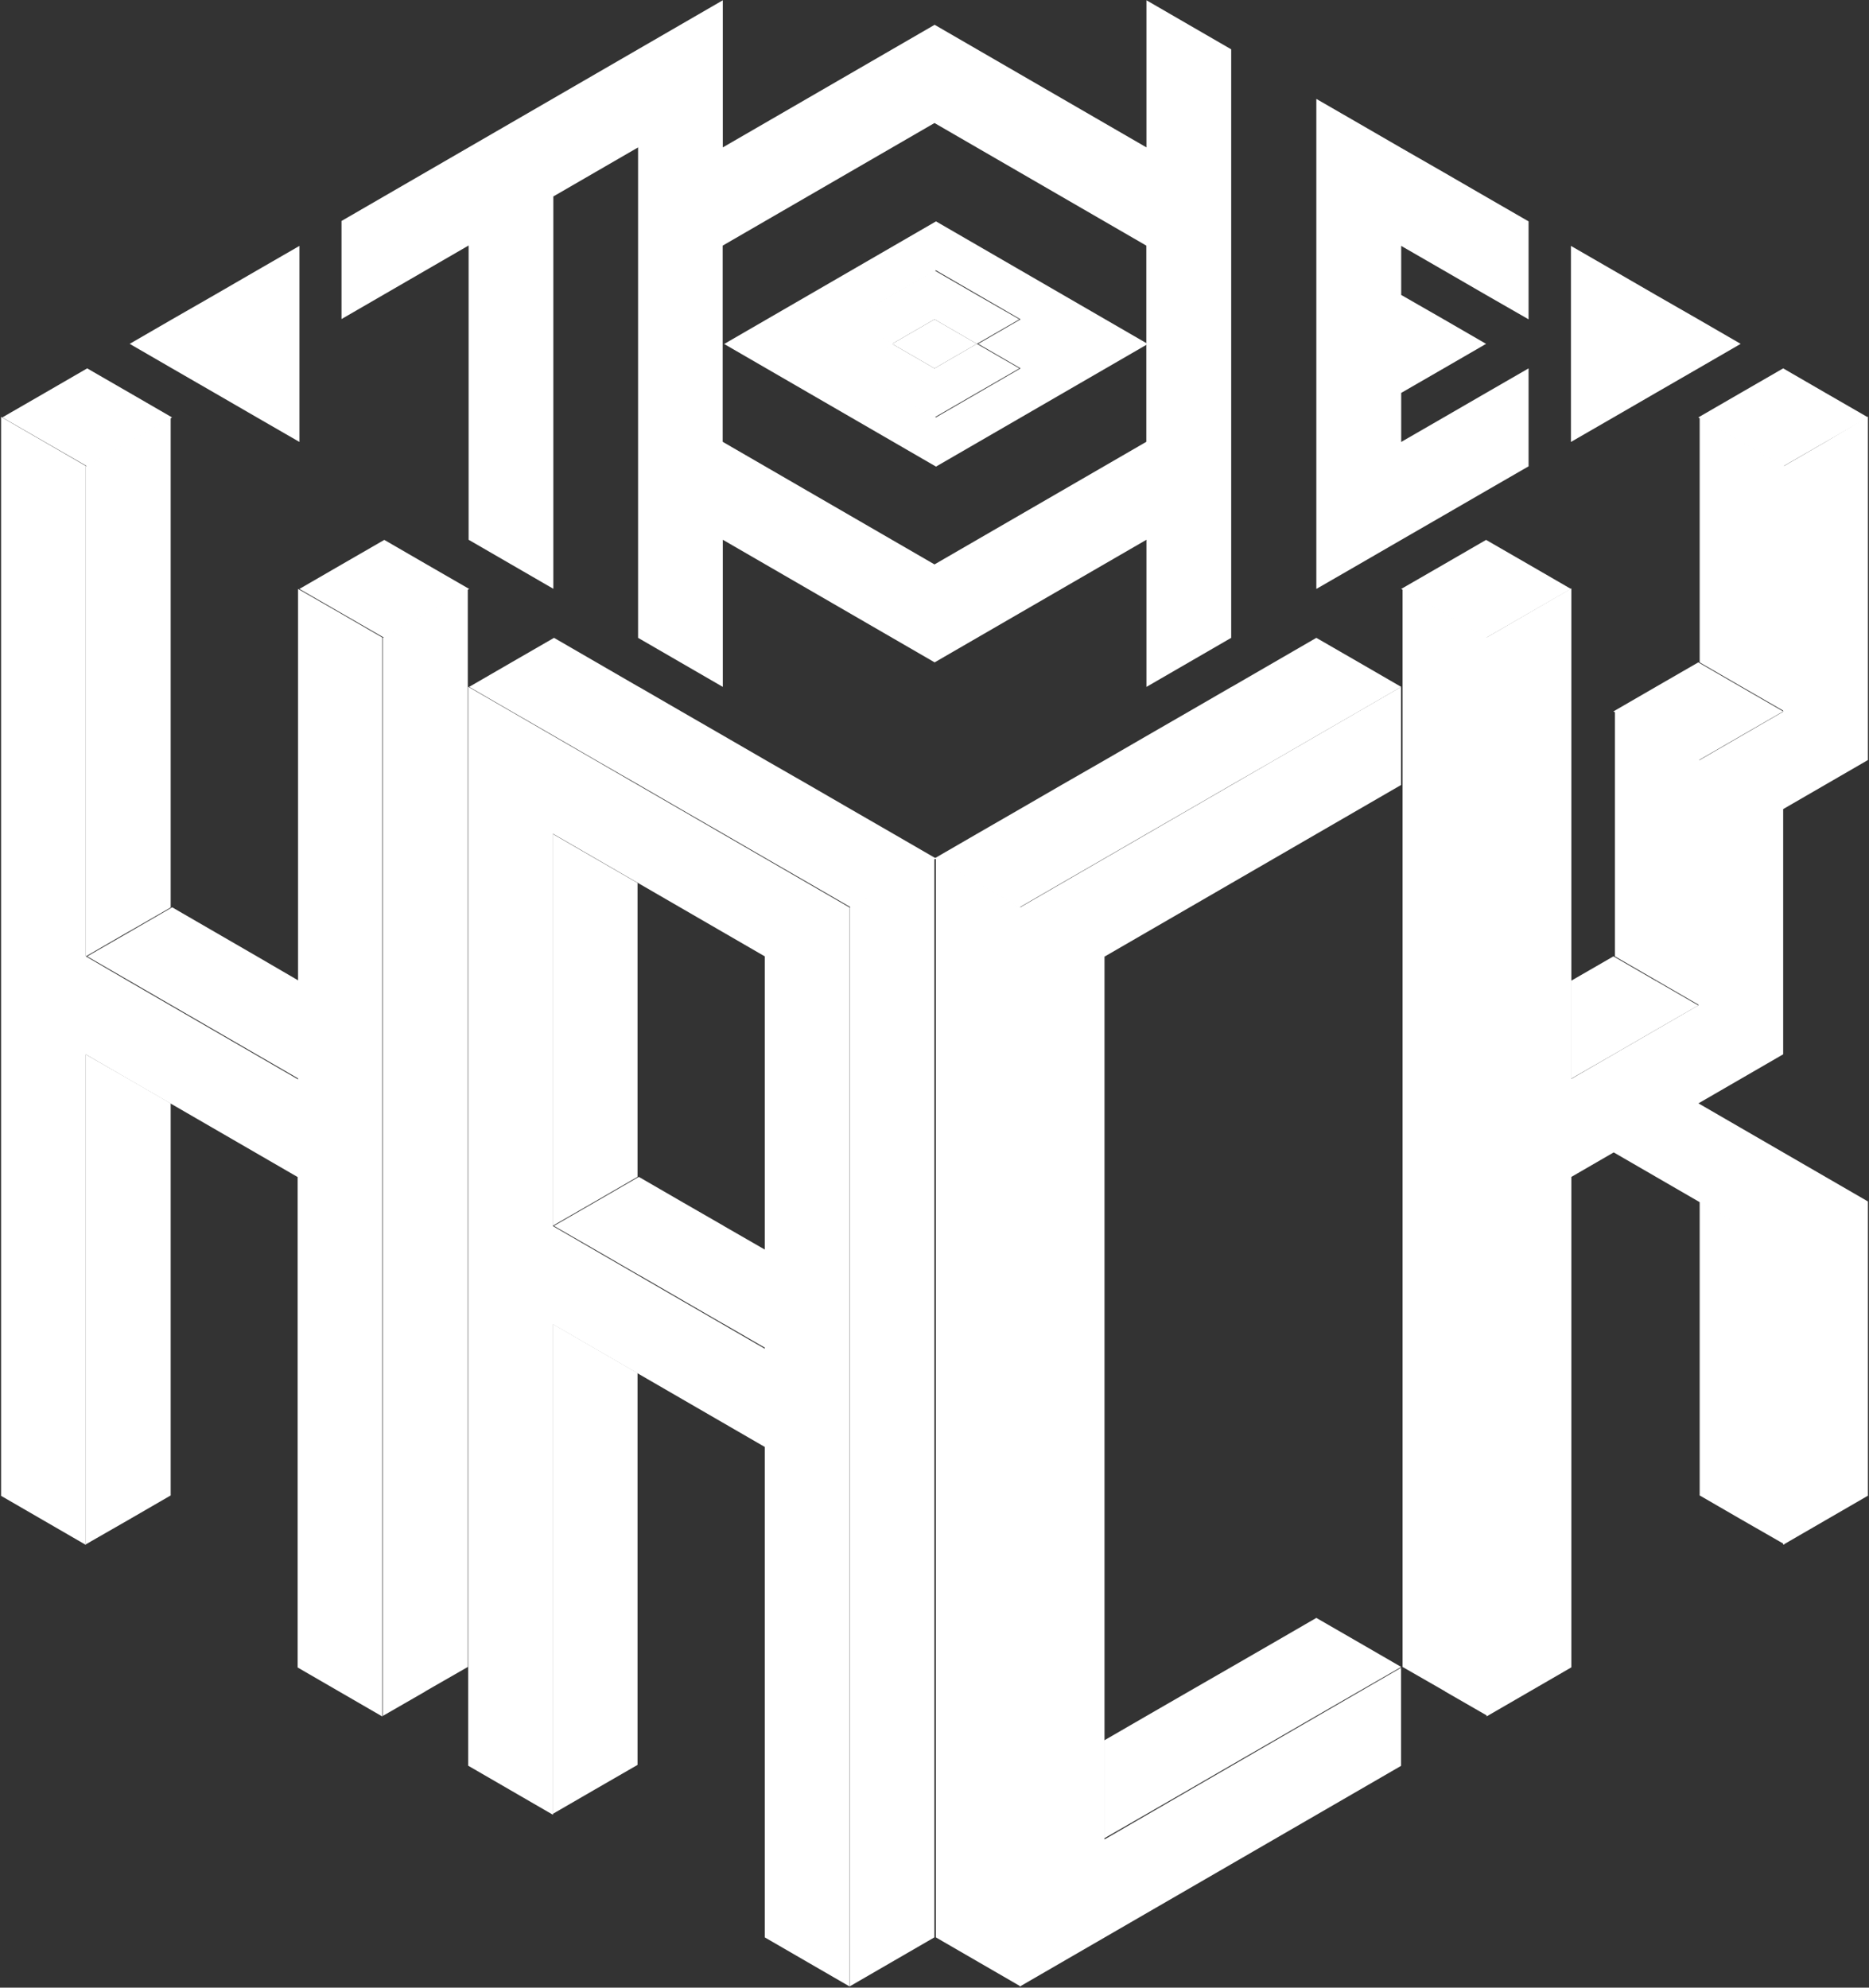 <?xml version="1.0" encoding="UTF-8"?>
<svg width="1372px" height="1459px" viewBox="0 0 1372 1459" version="1.1" xmlns="http://www.w3.org/2000/svg" xmlns:xlink="http://www.w3.org/1999/xlink">
    <rect x="0" y="0" width="1372" height="1459" fill="#333333" stroke="none"/>
    <!-- Generator: Sketch 41 (35326) - http://www.bohemiancoding.com/sketch -->
    <title>Group</title>
    <desc>Created with Sketch.</desc>
    <defs></defs>
    <g id="Page-1" stroke="none" stroke-width="1" fill="none" fill-rule="evenodd">
        <g id="the-hack-logo" transform="translate(-629, -2952)" fill="#FFFFFF">
            <g id="Group" transform="translate(1, 0)">
                <g transform="translate(628, 2952)" id="Shape">
                    <g transform="translate(63, 180)">
                        <polygon points="1277.1 108.4 1246 90.4 1214.8 108.4 1183.7 126.4 1214.8 144.4 1246 162.3 1277.1 144.4 1308.3 126.4"></polygon>
                        <polygon points="1183.7 306.2 1152.5 324.2 1121.4 342.2 1152.5 360.2 1183.7 378.2 1214.8 360.2 1246 342.2 1214.8 324.2"></polygon>
                        <polygon points="1152.5 540 1152.5 540 1121.4 522 1121.4 522 1090.2 540 1090.2 576 1090.2 576 1090.2 611.9 1121.4 594 1152.5 576 1152.5 576 1183.7 558 1183.7 558 1152.6 540"></polygon>
                        <polygon points="1152.5 108.4 1183.7 90.4 1214.8 72.4 1183.7 54.4 1152.5 36.5 1121.4 18.5 1090.2 0.5 1090.2 36.5 1090.2 72.4 1090.2 108.4 1090.2 144.4 1121.4 126.4"></polygon>
                        <polygon points="1059.1 234.3 1027.9 216.3 996.8 234.3 965.6 252.3 996.8 270.2 1027.9 288.2 1059.1 270.2 1090.2 252.3"></polygon>
                        <polygon points="903.3 288.2 872.2 306.2 872.2 306.2 872.2 306.2 841.1 324.2 841 324.2 809.9 342.2 809.9 342.2 778.7 360.2 747.6 378.2 716.4 396.1 685.3 414.1 654.1 432.1 623 450.1 654.1 468.1 685.3 486.1 716.4 468.1 747.6 450.1 778.7 432.1 809.9 414.1 841 396.1 841 396.1 872.2 378.2 872.2 378.2 903.3 360.2 903.3 360.2 934.5 342.2 965.6 324.2 934.5 306.2"></polygon>
                        <polygon points="903.3 1007.6 872.2 1025.6 872.2 1025.6 841 1043.6 809.9 1061.5 778.7 1079.5 778.7 1079.5 747.6 1097.5 747.6 1133.5 747.6 1169.4 778.7 1151.5 809.9 1133.5 809.9 1133.5 841 1115.5 872.2 1097.5 903.3 1079.5 903.3 1079.5 934.5 1061.5 965.6 1043.6 934.5 1025.6"></polygon>
                        <polygon points="654.1 72.4 685.3 54.4 654.1 36.5 623 18.5 591.9 36.5 560.7 54.4 591.9 72.4 623 54.4"></polygon>
                        <polygon points="560.7 486.1 560.7 522.1 560.7 558.1 560.7 594.1 560.7 630.1 560.7 666.1 560.7 702.1 560.7 738.1 560.7 774.1 560.7 774.1 560.7 810.1 560.7 846.1 560.7 882.1 560.7 918.1 560.7 918.1 560.7 954.1 560.7 990.1 560.7 1026.1 560.7 1062.1 560.7 1098.1 560.7 1134.1 560.7 1170.1 560.7 1206.1 560.7 1242.1 560.7 1278.1 591.8 1260.1 622.9 1242.1 622.9 1206.1 622.9 1170.1 622.9 1134.1 622.9 1098.1 622.9 1062.1 622.9 1026.1 622.9 990.1 622.9 954.1 622.9 918.1 622.9 882.1 622.9 846.1 622.9 810.1 622.9 774.1 622.9 738.1 622.9 702.1 622.9 666.1 622.9 630.1 622.9 594.1 622.9 558.1 622.9 522.1 622.9 486.1 622.9 450.1 591.8 468.1"></polygon>
                        <polygon points="591.9 108.4 623 126.4 654.1 108.4 685.3 90.4 654.1 72.4 623 90.4 591.9 72.4 560.7 90.4"></polygon>
                        <polygon points="373.8 809.8 373.8 809.8 342.7 791.8 342.7 827.8 342.7 827.8 342.7 863.7 342.7 899.7 342.7 899.7 342.7 935.7 342.7 935.7 342.7 971.6 342.7 971.6 342.7 1007.6 342.7 1043.6 342.7 1079.5 342.7 1079.5 342.7 1115.5 342.7 1115.5 342.7 1151.5 373.8 1133.5 405 1115.5 405 1079.5 405 1079.5 405 1043.6 405 1007.6 405 971.6 405 971.6 405 935.7 405 899.7 405 899.7 405 863.7 405 827.8 405 827.8 404.9 827.8"></polygon>
                        <polygon points="373.8 450.1 342.7 432.1 342.7 432.1 342.7 468.1 342.7 504 342.7 504 342.7 540 342.7 540 342.7 576 342.7 611.9 342.7 611.9 342.7 647.9 342.7 683.9 342.7 683.9 342.7 719.8 373.8 701.9 373.8 701.9 404.9 683.9 405 683.9 405 683.9 405 647.9 405 647.9 405 611.9 405 576 405 540 405 540 405 504 405 504 405 468.1"></polygon>
                        <polygon points="218.1 288.2 218.1 324.2 218.1 360.2 218.1 360.2 218.1 396.1 218.1 432.1 218.1 468.1 218.1 468.1 218.1 504 218.1 504 218.1 540 218.1 540 218.1 576 218.1 576 218.1 611.9 218.1 647.9 218.1 683.9 218.1 683.9 218.1 719.8 218.1 755.8 218.1 791.8 218.1 791.8 218.1 827.8 218.1 863.7 218.1 899.7 218.1 935.7 218.1 935.7 218.1 971.6 218.1 1007.6 218.1 1043.6 218.1 1079.5 218.1 1079.5 218.1 1079.5 249.2 1061.6 249.2 1061.5 249.2 1061.5 280.4 1043.6 280.4 1007.6 280.4 1007.6 280.4 971.6 280.4 935.7 280.4 935.7 280.4 899.7 280.4 899.7 280.4 863.7 280.4 827.8 280.4 827.8 280.4 791.8 280.4 791.8 280.4 755.8 280.4 719.8 280.4 683.9 280.4 683.9 280.4 647.9 280.4 611.9 280.4 576 280.4 540 280.4 540 280.4 504 280.4 504 280.4 468.1 280.4 432.1 280.4 396.1 280.4 360.2 280.4 360.2 280.4 324.2 280.4 288.2 280.4 252.3 280.4 252.3 249.2 270.2"></polygon>
                        <polygon points="0 162.3 0 198.3 0 234.3 0 270.2 0 306.2 0 342.2 0 378.2 0 414.1 0 450.1 0 450.1 0 486.1 0 486.1 0 522 31.1 504 31.2 504 62.3 486.1 62.3 486.1 62.3 450.1 62.3 414.1 62.3 378.2 62.3 342.2 62.3 306.2 62.3 270.2 62.3 234.3 62.3 198.3 62.3 162.3 62.3 126.4 31.2 144.4"></polygon>
                        <polygon points="0 594 0 629.9 0 665.9 0 701.9 0 737.8 0 773.8 0 809.8 0 845.7 0 881.7 0 917.7 0 953.6 31.2 935.7 62.3 917.7 62.3 881.7 62.3 845.7 62.3 809.8 62.3 773.8 62.3 737.8 62.3 701.9 62.3 665.9 62.3 629.9 31.2 611.9"></polygon>
                    </g>
                    <g transform="translate(1, 162)">
                        <path d="M779.4,54.5 L748.3,36.5 L717.2,18.5 L686.1,0.5 L655,18.5 L623.9,36.5 L592.8,54.5 L561.7,72.5 L530.6,90.5 L530.6,90.5 L561.7,108.5 L592.8,126.5 L623.9,144.5 L623.9,144.5 L655,162.5 L686.1,180.5 L717.2,162.5 L748.3,144.5 L748.3,144.5 L779.4,126.5 L810.5,108.5 L841.6,90.5 L841.6,90.5 L810.5,72.5 L779.4,54.5 Z M717.1,126.4 L686,144.4 L654.9,126.4 L623.8,108.4 L654.9,90.4 L623.8,72.4 L654.9,54.4 L686,36.4 L717.1,54.4 L748.2,72.4 L717.1,90.4 L748.2,108.4 L717.1,126.4 Z"></path>
                        <polygon points="1277.8 162.4 1246.7 144.4 1246.7 180.3 1246.7 216.3 1246.7 252.3 1246.7 288.2 1246.7 324.2 1277.8 342.2 1309 360.2 1309 324.2 1309 288.2 1309 252.3 1309 216.3 1309 180.3"></polygon>
                        <polygon points="1246.7 719.9 1246.7 755.8 1246.7 791.8 1246.7 827.8 1246.7 863.7 1246.7 899.7 1246.7 935.7 1277.8 953.7 1309 971.6 1309 935.7 1309 899.7 1309 863.7 1309 827.8 1309 791.8 1309 755.8 1277.8 737.8"></polygon>
                        <polygon points="1246.7 540 1246.7 540 1246.7 504 1246.7 504 1246.7 468 1246.7 432 1246.7 396 1215.6 378 1184.5 360 1184.5 396 1184.5 432 1184.5 432 1184.5 468 1184.5 504 1184.5 540 1184.5 540 1215.6 558 1215.6 558 1246.7 576"></polygon>
                        <polygon points="1028.6 270.3 1028.6 270.3 1028.6 306.2 1028.6 342.2 1028.6 378.2 1028.6 378.2 1028.6 414.1 1028.6 450.1 1028.6 486.1 1028.6 522 1028.6 522 1028.6 558 1028.6 558 1028.6 594 1028.6 629.9 1028.6 665.9 1028.6 701.9 1028.6 701.9 1028.6 737.8 1028.6 773.8 1028.6 809.8 1028.6 809.8 1028.6 845.8 1028.6 845.8 1028.6 881.7 1028.6 917.7 1028.6 917.7 1028.6 953.7 1028.6 953.7 1028.6 989.6 1028.6 1025.6 1028.6 1025.6 1028.6 1061.6 1059.8 1079.5 1059.8 1079.5 1059.8 1079.6 1090.9 1097.5 1090.9 1097.5 1090.9 1097.5 1090.9 1061.6 1090.9 1025.6 1090.9 989.6 1090.9 953.7 1090.9 953.7 1090.9 917.7 1090.9 881.7 1090.9 845.8 1090.9 809.8 1090.9 809.8 1090.9 773.8 1090.9 737.8 1090.9 701.9 1090.9 701.9 1090.9 665.9 1090.9 629.9 1090.9 594 1090.9 594 1090.9 558 1090.9 558 1090.9 522 1090.9 522 1090.9 486.1 1090.9 486.1 1090.9 450.1 1090.9 414.1 1090.9 378.2 1090.9 378.2 1090.9 342.2 1090.9 306.2 1059.8 288.2"></polygon>
                        <polygon points="686 468.1 686 504.1 686 540.1 686 576.1 686 612.1 686 648.1 686 684.1 686 720.1 686 756.1 686 792.1 686 828.1 686 864.1 686 900.1 686 936.1 686 972.1 686 1008.1 686 1044.1 686 1080.1 686 1116.1 686 1152.1 686 1188.1 686 1224.1 686 1260.1 717.1 1278.1 748.2 1296.1 748.2 1260.1 748.2 1224.1 748.2 1188.1 748.2 1152.1 748.2 1116.1 748.2 1080.1 748.2 1044.1 748.2 1008.1 748.2 972.1 748.2 936.1 748.2 936.1 748.2 900.1 748.2 864.1 748.2 828.1 748.2 792.1 748.2 792.1 748.2 756.1 748.2 720.1 748.2 684.1 748.2 648.1 748.2 612.1 748.2 576.1 748.2 540.1 748.2 504.1 717.1 486.1"></polygon>
                        <polygon points="623.7 432.1 592.6 414.1 561.4 396.2 530.3 378.2 499.1 360.2 499.1 360.2 468 342.2 467.9 342.2 436.8 324.2 436.8 324.2 436.8 324.2 405.7 306.2 374.5 324.2 343.4 342.2 374.5 360.2 405.7 378.2 405.7 378.2 436.8 396.2 436.8 396.2 468 414.1 468 414.1 499.1 432.1 530.3 450.1 561.4 468.1 592.6 486.1 623.7 504.1 654.9 486.1 686 468.1 654.9 450.1"></polygon>
                        <polygon points="530.3 737.9 530.3 737.8 530.2 737.8 499.1 719.9 499.1 719.9 468 701.9 467.9 701.9 436.8 719.9 436.8 719.9 405.7 737.8 405.7 737.9 436.8 755.8 436.8 755.8 467.9 773.8 468 773.8 499.1 791.8 499.1 791.8 499.1 791.8 530.2 809.8 530.3 809.8 561.4 827.8 561.4 827.8 561.4 791.8 561.4 791.8 561.4 755.8 561.4 755.8"></polygon>
                        <polygon points="312.2 252.3 281.1 234.3 249.9 252.3 218.8 270.3 249.9 288.2 281.1 306.2 312.2 288.2 343.4 270.3"></polygon>
                        <polygon points="187.6 540 156.5 522 156.5 522 125.4 504 125.4 504 94.3 522 94.3 522 94.3 522 63 540 94.1 558 94.1 558 94.1 558 125.2 576 125.2 576 125.2 576 156.3 594 156.3 594 187.4 612 218.5 630 218.5 594 218.5 594 218.5 558"></polygon>
                        <polygon points="156.5 126.4 187.6 144.4 218.8 162.4 218.8 126.4 218.8 90.4 218.8 54.5 218.8 18.5 187.6 36.5 156.5 54.5 125.3 72.4 94.2 90.4 125.3 108.4"></polygon>
                        <polygon points="94.2 162.4 125.3 144.4 94.2 126.4 63 108.4 31.9 126.4 0.7 144.4 31.9 162.4 63 180.3"></polygon>
                    </g>
                    <g>
                        <polygon points="1122.1 342.3 1122.1 306.4 1122.1 270.4 1090.9 288.4 1059.8 306.4 1028.6 324.4 1028.6 288.4 1059.8 270.4 1090.9 252.4 1059.8 234.4 1059.8 234.4 1028.6 216.5 1028.6 216.4 1028.6 180.5 1059.8 198.5 1059.8 198.5 1059.8 198.5 1090.9 216.5 1122.1 234.4 1122.1 198.5 1122.1 162.5 1122.1 162.5 1090.9 144.5 1090.9 144.5 1090.9 144.5 1059.8 126.5 1059.8 126.5 1028.6 108.6 997.5 90.6 997.5 90.6 966.3 72.6 966.3 108.5 966.3 108.6 966.3 144.5 966.3 144.5 966.3 180.5 966.3 216.5 966.3 252.4 966.3 252.4 966.3 288.4 966.3 288.4 966.3 324.4 966.3 324.4 966.3 360.3 966.3 396.3 966.3 396.3 966.3 432.3 997.5 414.3 1028.6 396.3 1059.8 378.3 1059.8 378.3 1090.9 360.3"></polygon>
                        <polygon points="1340.1 324.4 1309 342.4 1309 378.4 1309 414.4 1309 450.4 1309 486.4 1309 522.4 1277.9 540.4 1246.8 558.4 1246.8 594.4 1246.8 630.4 1246.8 666.4 1246.8 666.4 1246.8 666.4 1246.8 702 1246.8 702 1246.8 702 1246.8 737.9 1246.8 737.9 1246.8 737.9 1215.7 755.9 1215.7 755.9 1184.6 773.9 1153.5 791.9 1153.5 755.9 1153.5 755.9 1153.5 719.9 1153.5 683.9 1153.5 647.9 1153.5 647.9 1153.5 611.9 1153.5 575.9 1153.5 539.9 1153.5 539.9 1153.5 503.9 1153.5 467.9 1153.5 431.9 1122.4 449.9 1091.3 467.9 1091.3 503.9 1091.3 539.9 1091.3 539.9 1091.3 575.9 1091.3 611.9 1091.3 647.9 1091.3 647.9 1091.3 683.9 1091.3 683.9 1091.3 719.9 1091.3 719.9 1091.3 755.9 1091.3 755.9 1091.3 791.9 1091.3 827.9 1091.3 863.9 1091.3 863.9 1091.3 899.9 1091.3 935.9 1091.3 971.9 1091.3 971.9 1091.3 1007.9 1091.3 1043.9 1091.3 1079.9 1091.3 1115.9 1091.3 1115.9 1091.3 1151.9 1091.3 1187.9 1091.3 1223.9 1091.3 1259.9 1122.4 1241.9 1122.4 1241.9 1153.5 1223.9 1153.5 1223.9 1153.5 1187.9 1153.5 1151.9 1153.5 1115.9 1153.5 1079.9 1153.5 1043.9 1153.5 1007.9 1153.5 971.9 1153.5 935.9 1153.5 899.9 1153.5 863.9 1153.5 863.9 1184.6 845.9 1215.7 863.9 1246.8 881.9 1277.9 899.9 1309 917.9 1309 953.9 1309 989.9 1309 1025.9 1309 1061.9 1309 1097.9 1309 1133.9 1340.1 1115.9 1371.2 1097.9 1371.2 1061.9 1371.2 1025.9 1371.2 989.9 1371.2 953.9 1371.2 917.9 1371.2 881.9 1340.1 863.9 1309 845.9 1277.9 827.9 1246.8 809.9 1277.9 791.9 1309 773.9 1309 773.9 1309 737.9 1309 737.9 1309 701.9 1309 665.9 1309 665.9 1309 629.9 1309 629.9 1309 593.9 1340.1 575.9 1371.2 557.9 1371.2 521.9 1371.2 485.9 1371.2 449.9 1371.2 413.9 1371.2 377.9 1371.2 341.9 1371.2 305.9"></polygon>
                        <polygon points="966.3 540.2 966.3 540.2 935.2 558.2 935.2 558.2 904.1 576.2 904.1 576.2 873 594.2 841.9 612.2 810.8 630.2 779.7 648.2 748.6 666.2 748.6 702.2 748.6 738.2 748.6 774.2 748.6 810.2 748.6 846.2 748.6 882.2 748.6 918.2 748.6 954.2 748.6 954.2 748.6 990.2 748.6 1026.2 748.6 1062.2 748.6 1098.2 748.6 1098.2 748.6 1134.2 748.6 1170.2 748.6 1206.2 748.6 1242.2 748.6 1278.2 748.6 1314.2 748.6 1350.2 748.6 1386.2 748.6 1422.2 748.6 1458.2 779.7 1440.2 810.8 1422.2 841.9 1404.2 873 1386.2 904.1 1368.2 904.1 1368.2 935.2 1350.2 966.3 1332.2 997.4 1314.2 997.4 1314.2 1028.5 1296.2 1028.5 1260.2 1028.5 1260.2 1028.5 1224.2 997.4 1242.2 966.3 1260.2 966.3 1260.2 935.2 1278.2 904.1 1296.2 873 1314.2 873 1314.2 841.9 1332.2 810.8 1350.2 810.8 1314.2 810.8 1278.2 810.8 1242.2 810.8 1206.2 810.8 1206.2 810.8 1170.2 810.8 1134.2 810.8 1098.2 810.8 1098.2 810.8 1062.2 810.8 1026.2 810.8 1026.2 810.8 990.2 810.8 954.2 810.8 954.2 810.8 918.2 810.8 918.2 810.8 882.2 810.8 882.2 810.8 846.2 810.8 810.2 810.8 774.2 810.8 738.2 810.8 702.2 841.9 684.2 873 666.2 904.1 648.2 935.2 630.2 935.2 630.2 966.3 612.2 997.4 594.2 997.4 594.2 1028.5 576.2 1028.5 540.2 1028.5 540.2 1028.5 504.2 997.4 522.2"></polygon>
                        <path d="M748.3,450.2 L779.4,432.2 L779.4,432.2 L779.4,432.2 L810.5,414.2 L810.5,414.2 L841.6,396.2 L841.6,432.2 L841.6,432.2 L841.6,468.2 L841.6,504.2 L841.6,504.2 L841.6,504.2 L872.7,486.2 L872.7,486.2 L872.7,486.2 L903.8,468.2 L903.8,432.2 L903.8,432.2 L903.8,396.2 L903.8,396.2 L903.8,360.2 L903.8,324.2 L903.8,324.2 L903.8,288.2 L903.8,252.2 L903.8,252.2 L903.8,216.2 L903.8,180.2 L903.8,144.2 L903.8,144.2 L903.8,108.2 L903.8,72.2 L903.8,36.2 L903.8,36.2 L872.7,18.2 L841.6,0.2 L841.6,36.2 L841.6,72.2 L841.6,108.2 L810.5,90.2 L779.4,72.2 L748.3,54.2 L717.2,36.2 L686.1,18.2 L655,36.2 L623.9,54.2 L592.8,72.2 L561.7,90.2 L530.6,108.2 L530.6,72.2 L530.6,36.2 L530.6,0.2 L499.5,18.2 L468.4,36.2 L468.4,36.2 L437.3,54.2 L406.2,72.2 L375.1,90.2 L375.1,90.2 L344,108.2 L312.9,126.2 L312.9,126.2 L281.8,144.2 L281.8,144.2 L281.8,144.2 L250.7,162.2 L250.7,162.2 L250.7,198.2 L250.7,234.2 L281.8,216.2 L312.9,198.2 L312.9,198.2 L312.9,198.2 L344,180.2 L344,216.2 L344,216.2 L344,252.2 L344,288.2 L344,288.2 L344,324.2 L344,324.2 L344,360.2 L344,396.2 L344,396.2 L375.1,414.2 L406.2,432.2 L406.2,396.2 L406.2,396.2 L406.2,360.2 L406.2,324.2 L406.2,324.2 L406.2,288.2 L406.2,288.2 L406.2,252.2 L406.2,252.2 L406.2,216.2 L406.2,180.2 L406.2,144.2 L406.2,144.2 L437.3,126.2 L468.4,108.2 L468.4,144.2 L468.4,144.2 L468.4,180.2 L468.4,216.2 L468.4,252.2 L468.4,252.2 L468.4,288.2 L468.4,324.2 L468.4,324.2 L468.4,360.2 L468.4,396.2 L468.4,396.2 L468.4,432.2 L468.4,432.2 L468.4,468.2 L499.5,486.2 L499.5,486.2 L499.5,486.2 L530.6,504.2 L530.6,504.2 L530.6,504.2 L530.6,468.2 L530.6,432.2 L530.6,432.2 L530.6,396.2 L561.7,414.2 L561.7,414.2 L592.8,432.2 L592.8,432.2 L592.8,432.2 L623.9,450.2 L623.9,450.2 L655,468.2 L686.1,486.2 L717.2,468.2 L748.3,450.2 L748.3,450.2 Z M654.9,396.3 L623.8,378.3 L592.7,360.3 L592.7,360.3 L561.6,342.3 L530.5,324.3 L530.5,288.3 L530.5,252.3 L530.5,252.3 L530.5,216.3 L530.5,180.3 L561.6,162.3 L592.7,144.3 L623.8,126.3 L654.9,108.3 L686,90.3 L717.1,108.3 L748.2,126.3 L779.3,144.3 L810.4,162.3 L841.5,180.3 L841.5,216.3 L841.5,252.3 L841.5,252.3 L841.5,288.3 L841.5,324.3 L810.4,342.3 L779.3,360.3 L779.3,360.3 L748.2,378.3 L717.1,396.3 L686,414.3 L654.9,396.3 Z"></path>
                        <polygon points="686 234.4 654.9 252.4 686 270.4 717.1 252.4"></polygon>
                        <path d="M561.4,630.1 L530.3,612.1 L499.2,594.1 L468.1,576.1 L468.1,576.1 L437,558.1 L437,558.1 L405.9,540.1 L405.9,540.1 L374.8,522.1 L343.7,504.1 L343.7,540.1 L343.7,540.1 L343.7,576.1 L343.7,612.1 L343.7,648.1 L343.7,684.1 L343.7,684.1 L343.7,720.1 L343.7,720.1 L343.7,756.1 L343.7,792.1 L343.7,828.1 L343.7,864.1 L343.7,864.1 L343.7,900.1 L343.7,936.1 L343.7,972.1 L343.7,972.1 L343.7,1008.1 L343.7,1008.1 L343.7,1044.1 L343.7,1080.1 L343.7,1080.1 L343.7,1116.1 L343.7,1116.1 L343.7,1152.1 L343.7,1188.1 L343.7,1188.1 L343.7,1224.1 L343.7,1260.1 L343.7,1260.1 L343.7,1296.1 L374.8,1314.1 L374.8,1314.1 L405.9,1332.1 L405.9,1296.1 L405.9,1296.1 L405.9,1260.1 L405.9,1260.1 L405.9,1224.1 L405.9,1188.1 L405.9,1152.1 L405.9,1152.1 L405.9,1116.1 L405.9,1116.1 L405.9,1080.1 L405.9,1080.1 L405.9,1044.1 L405.9,1008.1 L405.9,1008.1 L405.9,972.1 L437,990.1 L437,990.1 L468.1,1008.1 L468.1,1008.1 L468.1,1008.1 L499.2,1026.1 L499.2,1026.1 L530.3,1044.1 L530.3,1044.1 L561.4,1062.1 L561.4,1098.1 L561.4,1098.1 L561.4,1134.1 L561.4,1170.1 L561.4,1206.1 L561.4,1206.1 L561.4,1242.1 L561.4,1278.1 L561.4,1314.1 L561.4,1350.1 L561.4,1386.1 L561.4,1422.1 L592.5,1440.1 L623.6,1458.1 L623.6,1422.1 L623.6,1386.1 L623.6,1350.1 L623.6,1314.1 L623.6,1278.1 L623.6,1242.1 L623.6,1206.1 L623.6,1170.1 L623.6,1134.1 L623.6,1098.1 L623.6,1098.1 L623.6,1062.1 L623.6,1026.1 L623.6,990.1 L623.6,954.1 L623.6,954.1 L623.6,918.1 L623.6,882.1 L623.6,846.1 L623.6,810.1 L623.6,774.1 L623.6,738.1 L623.6,702.1 L623.6,666.1 L592.5,648.1 L561.4,630.1 Z M561.4,738 L561.4,774 L561.4,810 L561.4,846 L561.4,882 L561.4,882 L561.4,918 L561.4,918 L561.4,954 L561.4,954 L561.4,990 L561.4,990 L530.3,972 L530.3,972 L499.2,954 L499.2,954 L499.2,954 L468.1,936 L468.1,936 L437,918 L437,918 L405.9,900 L405.9,900 L405.9,864 L405.9,864 L405.9,828 L405.9,792 L405.9,792 L405.9,756 L405.9,720 L405.9,720 L405.9,684 L405.9,684 L405.9,648 L405.9,612 L405.9,612 L437,630 L437,630 L468.1,648 L499.2,666 L530.3,684 L561.4,702 L561.4,738 Z"></path>
                        <polygon points="218.8 432.3 218.8 468.3 218.8 504.3 218.8 540.3 218.8 576.3 218.8 612.3 218.8 648.3 218.8 684.3 218.8 720.3 218.8 756.3 218.8 792.3 187.7 774.3 156.6 756.3 125.5 738.3 94.4 720.3 63 702 63 666 63 630 63 594 63 558 63 522 63 486 63 450 63 414 63 378 63 342 31.9 324 0.8 306 0.8 342 0.8 378 0.8 414 0.8 450 0.8 486 0.8 522 0.8 558 0.8 594 0.8 630 0.8 666 0.8 702 0.8 738 0.8 774 0.8 810 0.8 846 0.8 882 0.8 918 0.8 954 0.8 990 0.8 1026 0.8 1062 0.8 1098 31.9 1116 63 1134 63 1098 63 1062 63 1026 63 990 63 954 63 918 63 882 63 846 63 810 63 774 94.1 792 125.2 810 156.3 828 187.4 846 218.5 864 218.5 900 218.5 936 218.5 972 218.5 1008 218.5 1044 218.5 1080 218.5 1116 218.5 1152 218.5 1188 218.5 1224 249.6 1242 280.7 1260 280.7 1224 280.7 1188 280.7 1152 280.7 1116 280.7 1080 280.7 1044 280.7 1008 280.7 972 280.7 936 280.7 900 280.7 864 280.7 828 280.7 792 280.7 756 280.7 720 280.7 684 280.7 648 280.7 612 280.7 576 280.7 540 280.7 504 280.7 468 249.6 450"></polygon>
                    </g>
                </g>
            </g>
        </g>
    </g>
</svg>
